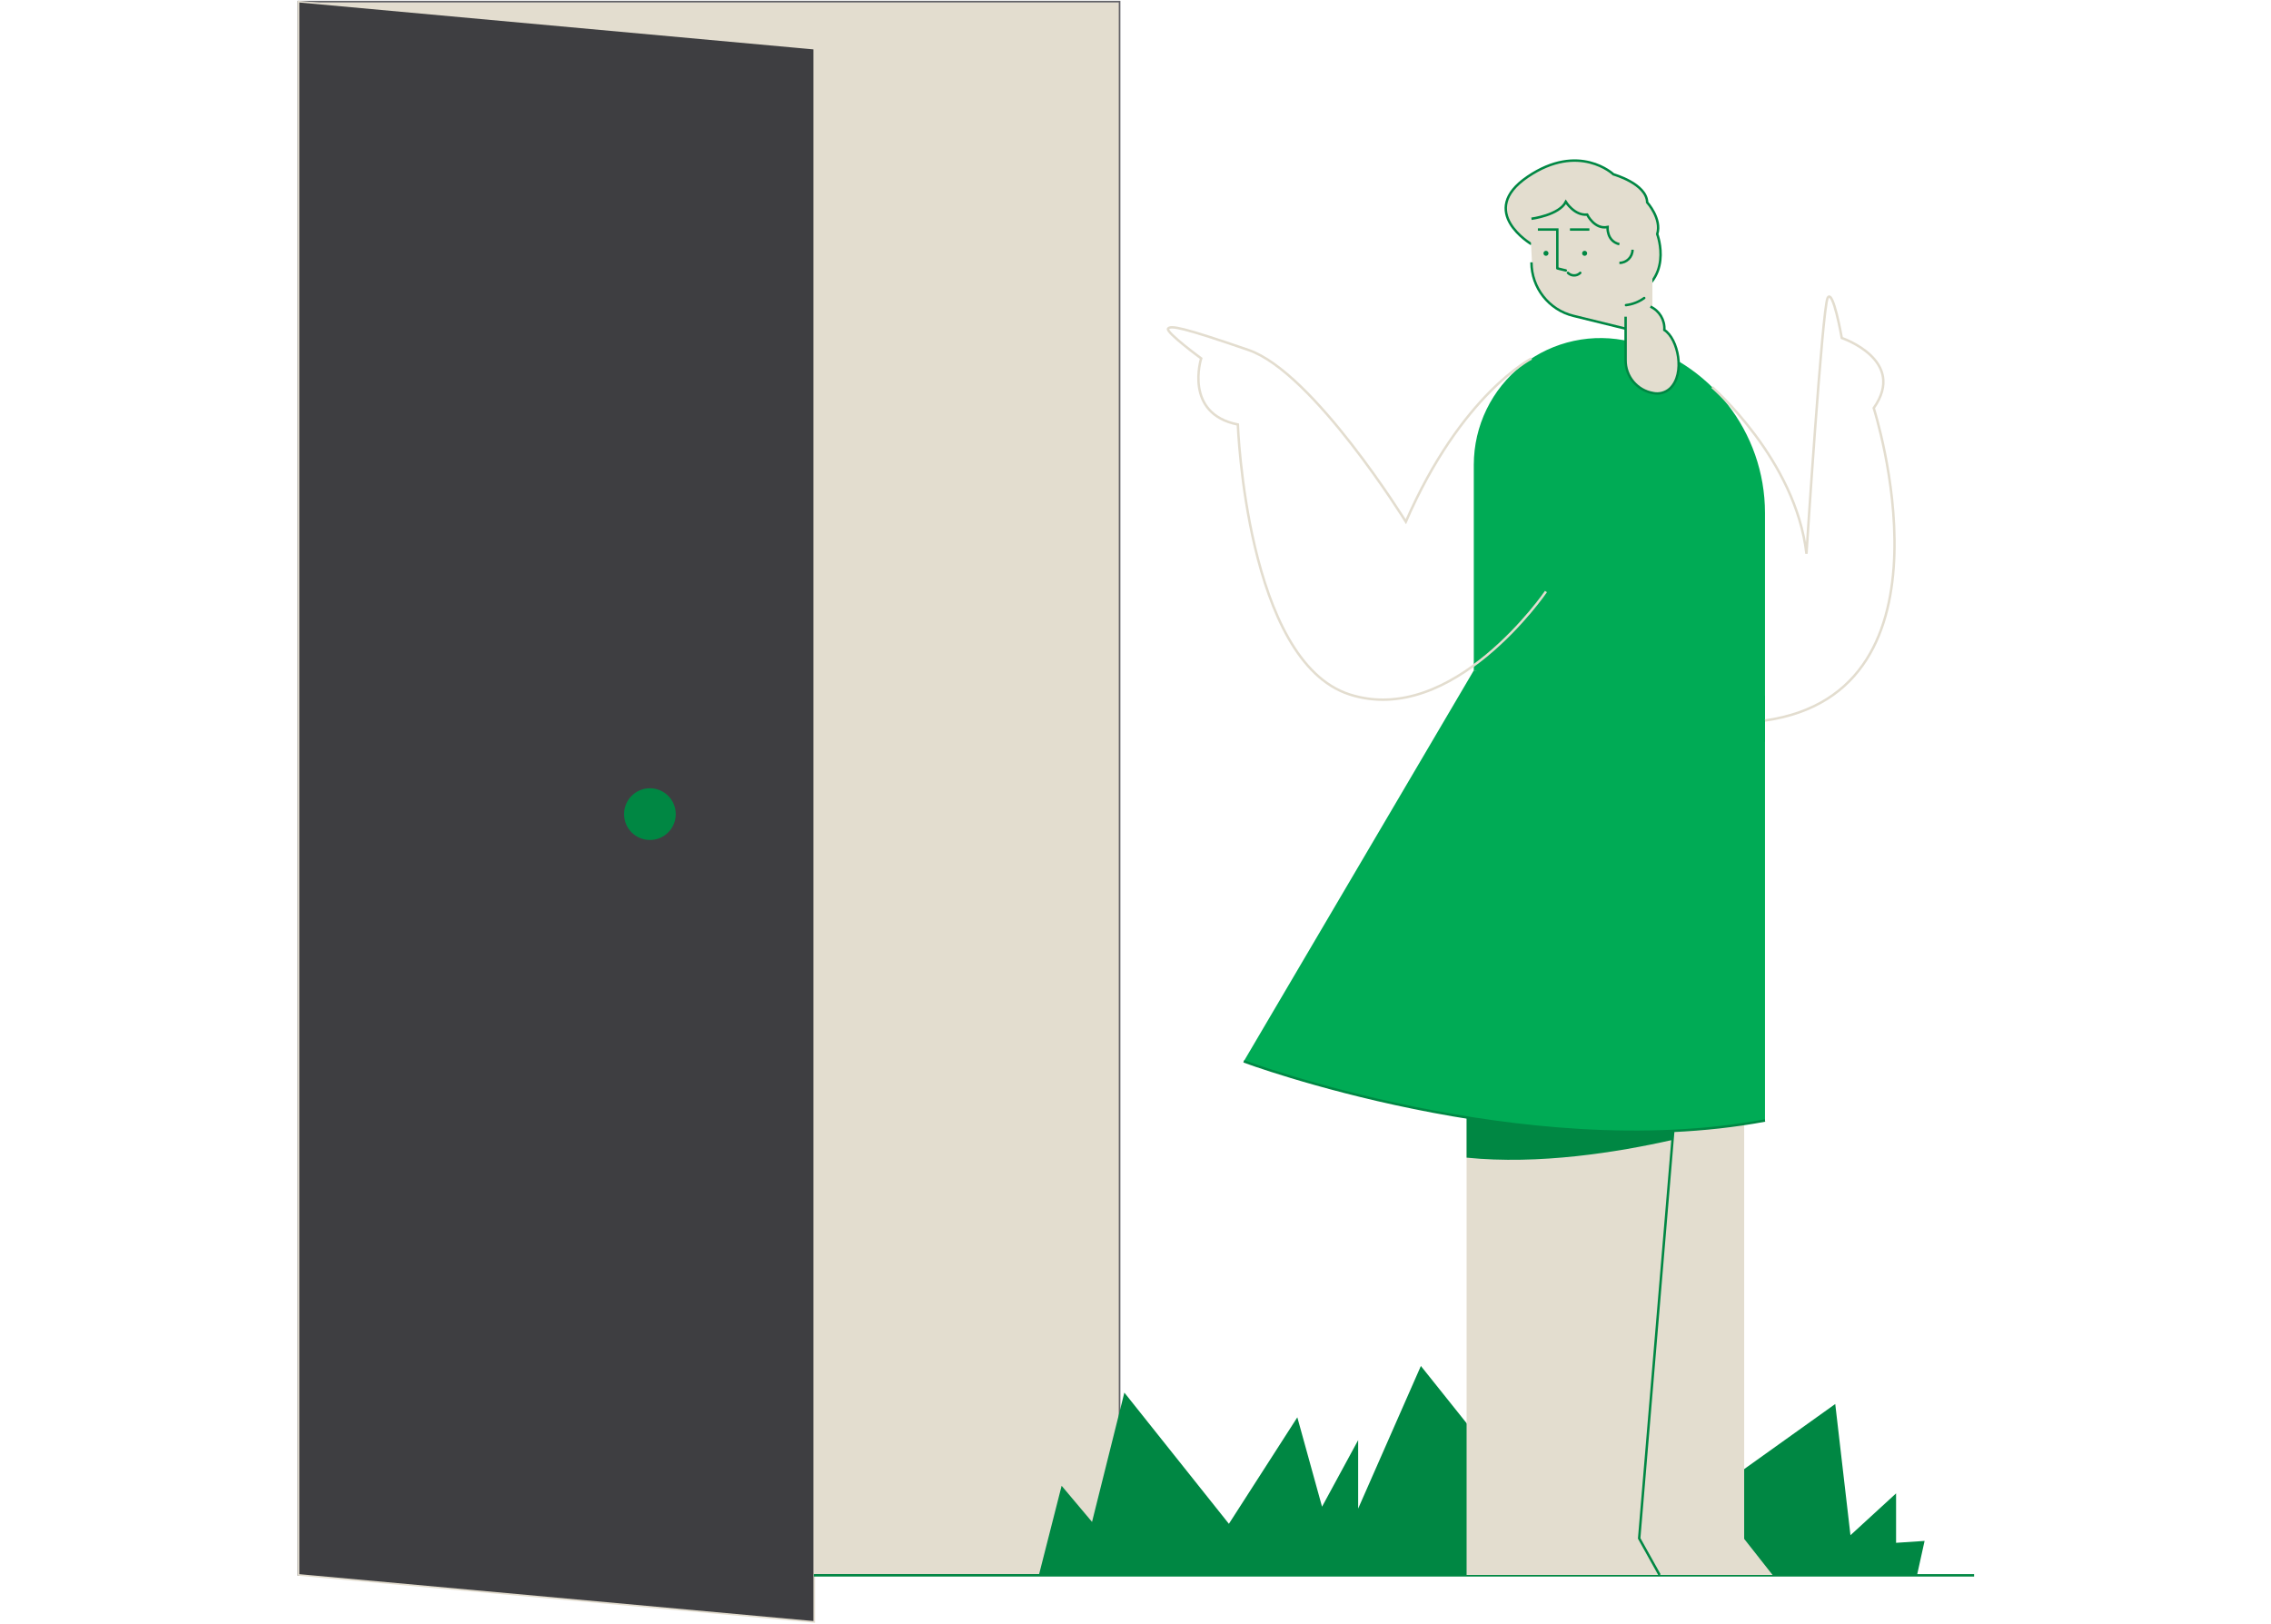 <svg fill="none" height="1001" viewBox="0 0 1400 1001" width="1400" xmlns="http://www.w3.org/2000/svg"><path d="m184 1h506.185v970.011h-506.185z" fill="#e3ddcf" stroke="#626268"/><path d="m501.944 1000-317.944-28.989v-970.011l317.944 28.989z" fill="#3e3e41" stroke="#e3ddcf"/><path d="m400.645 517.89c8.8 0 15.934-7.137 15.934-15.942 0-8.804-7.134-15.941-15.934-15.941s-15.933 7.137-15.933 15.941c0 8.805 7.133 15.942 15.933 15.942z" fill="#008743"/><path d="m1168.87 951.225v-30.483l-28.12 25.793-9.38-80.893-73.82 52.755-9.37-35.17-25.78 25.792v-42.205l-31.64 37.515-28.123-84.41-35.153 86.814-51.559-64.539-38.669 87.928v-42.206l-22.264 41.034-15.233-55.102-42.184 65.653-64.448-80.894-19.921 79.721-18.749-22.274-14.061 55.217h541.364l4.69-21.218z" fill="#008743"/><path d="m501.653 971.277h715.317" stroke="#008743" stroke-width="1.5"/><path clip-rule="evenodd" d="m944.097 150.551s-34.047-20.066-2.323-41.591c31.724-21.525 52.874-1.459 52.874-1.459s20.422 5.727 20.782 17.274c0 0 9.12 10.088 6.2 19.574 0 0 11.41 29.916-19.27 39.401" fill="#e3ddcf" fill-rule="evenodd"/><path d="m944.097 150.551s-34.047-20.066-2.323-41.591c31.724-21.525 52.874-1.459 52.874-1.459s20.422 5.727 20.782 17.274c0 0 9.12 10.088 6.2 19.574 0 0 11.41 29.916-19.27 39.401" stroke="#008743" stroke-width="1.5"/><path d="m1075.23 948.798v-282.378l-76.927-72.236-8.396 376.854h102.833z" fill="#e3ddcf"/><path d="m1055.49 410.663-128.09-8.779-23.291 164.194v404.961h118.971l-12.58-22.553z" fill="#e3ddcf"/><path d="m904.11 609.105v104.642c44.512 4.522 92.983-3.249 126.94-10.941l2.66-31.792z" fill="#008743"/><path d="m1023.08 971.04-12.58-22.553 44.99-537.822" stroke="#008743" stroke-width="1.5"/><path d="m908.55 286.572v126.777l179.51 44.143v-141.196c0-50.066-34.16-93.663-82.76-105.613-23.303-5.731-47.947-.425-66.833 14.388-18.886 14.814-29.917 37.491-29.917 61.5z" fill="#00ab55"/><path d="m943.659 147.006 1 19.095c0 14.303 13.61 26.757 32.971 30.17l41.03 10.735v-75.817l-34.117-6.015c-9.607-1.694-19.766-.126-27.551 4.252-7.786 4.379-13.333 10.483-13.333 17.58z" fill="#e3ddcf"/><path d="m944.096 161.743c0 15.641 10.673 29.262 25.855 32.995l32.169 7.912" stroke="#008743" stroke-width="1.5"/><path d="m976.876 157.729c.857 0 1.552-.695 1.552-1.553 0-.857-.695-1.552-1.552-1.552s-1.552.695-1.552 1.552c0 .858.695 1.553 1.552 1.553z" fill="#008743"/><path d="m953.046 157.729c.857 0 1.551-.695 1.551-1.553 0-.857-.694-1.552-1.551-1.552s-1.552.695-1.552 1.552c0 .858.695 1.553 1.552 1.553z" fill="#008743"/><g stroke="#008743"><path d="m960.037 165.436v-23.923h-11.978" stroke-width="1.5"/><path d="m979.799 141.514h-11.978" stroke-width="1.5"/><path d="m998.303 162.079c4.477 0 8.107-3.633 8.107-8.114" stroke-width="1.5"/><path d="m966.586 168.232c2.097 2.099 5.498 2.099 7.595 0" stroke-linecap="round" stroke-linejoin="round" stroke-width="1.5"/><path d="m960.037 165.456 5.239 1.288" stroke-linecap="round" stroke-width="1.5"/><path d="m944.096 134.866s16.98-2.171 21.18-10.397c0 0 5.319 8.573 13.152 7.843 0 0 4.551 9.304 12.573 7.662 0 0-.622 8.734 7.302 10.58" stroke-width="1.5"/><path d="m1002.36 188.128c4.06-.484 7.93-1.99 11.25-4.378" stroke-linecap="round" stroke-linejoin="round" stroke-width="1.5"/></g><path clip-rule="evenodd" d="m1002.13 195.244v26.771c-.1 10.027 7.09 18.642 16.97 20.326 3.7.793 7.56-.237 10.37-2.77 9.67-9.121 4.93-30.829-3.46-36.119.39-6.113-3.01-11.838-8.57-14.41" fill="#e3ddcf" fill-rule="evenodd"/><path d="m1002.13 195.244v26.771c-.1 10.027 7.09 18.642 16.97 20.326 3.7.793 7.56-.237 10.37-2.77 9.67-9.121 4.93-30.829-3.46-36.119.39-6.113-3.01-11.838-8.57-14.41" stroke="#008743" stroke-width="1.5"/><path d="m908.549 413.35-141.805 241.031s172.232 64.184 321.316 36.47v-261.934" fill="#00ab55"/><path d="m766.744 654.383s172.232 64.184 321.316 36.47" stroke="#008743" stroke-width="1.5"/><path d="m1055.49 238.675s51.56 44.766 58.13 102.774c0 0 9.75-151.13 13.03-157.697s8.75 24.636 8.75 24.636 40.48 13.671 19.69 43.222c0 0 56.28 175.118-67.03 192.63" stroke="#e3ddcf" stroke-width="1.5"/><path d="m944.098 221.046s-43.164 21.809-77.44 100.613c0 0-56.885-92.065-96.996-105.865-40.111-13.799-48.134-15.406-49.592-13.144-1.459 2.263 20.42 18.316 20.42 18.316s-10.939 34.103 22.608 40.765c0 0 5.17 146.027 68.951 166.458 63.78 20.43 120.997-63.48 120.997-63.48" stroke="#e3ddcf" stroke-width="1.5"/></svg>